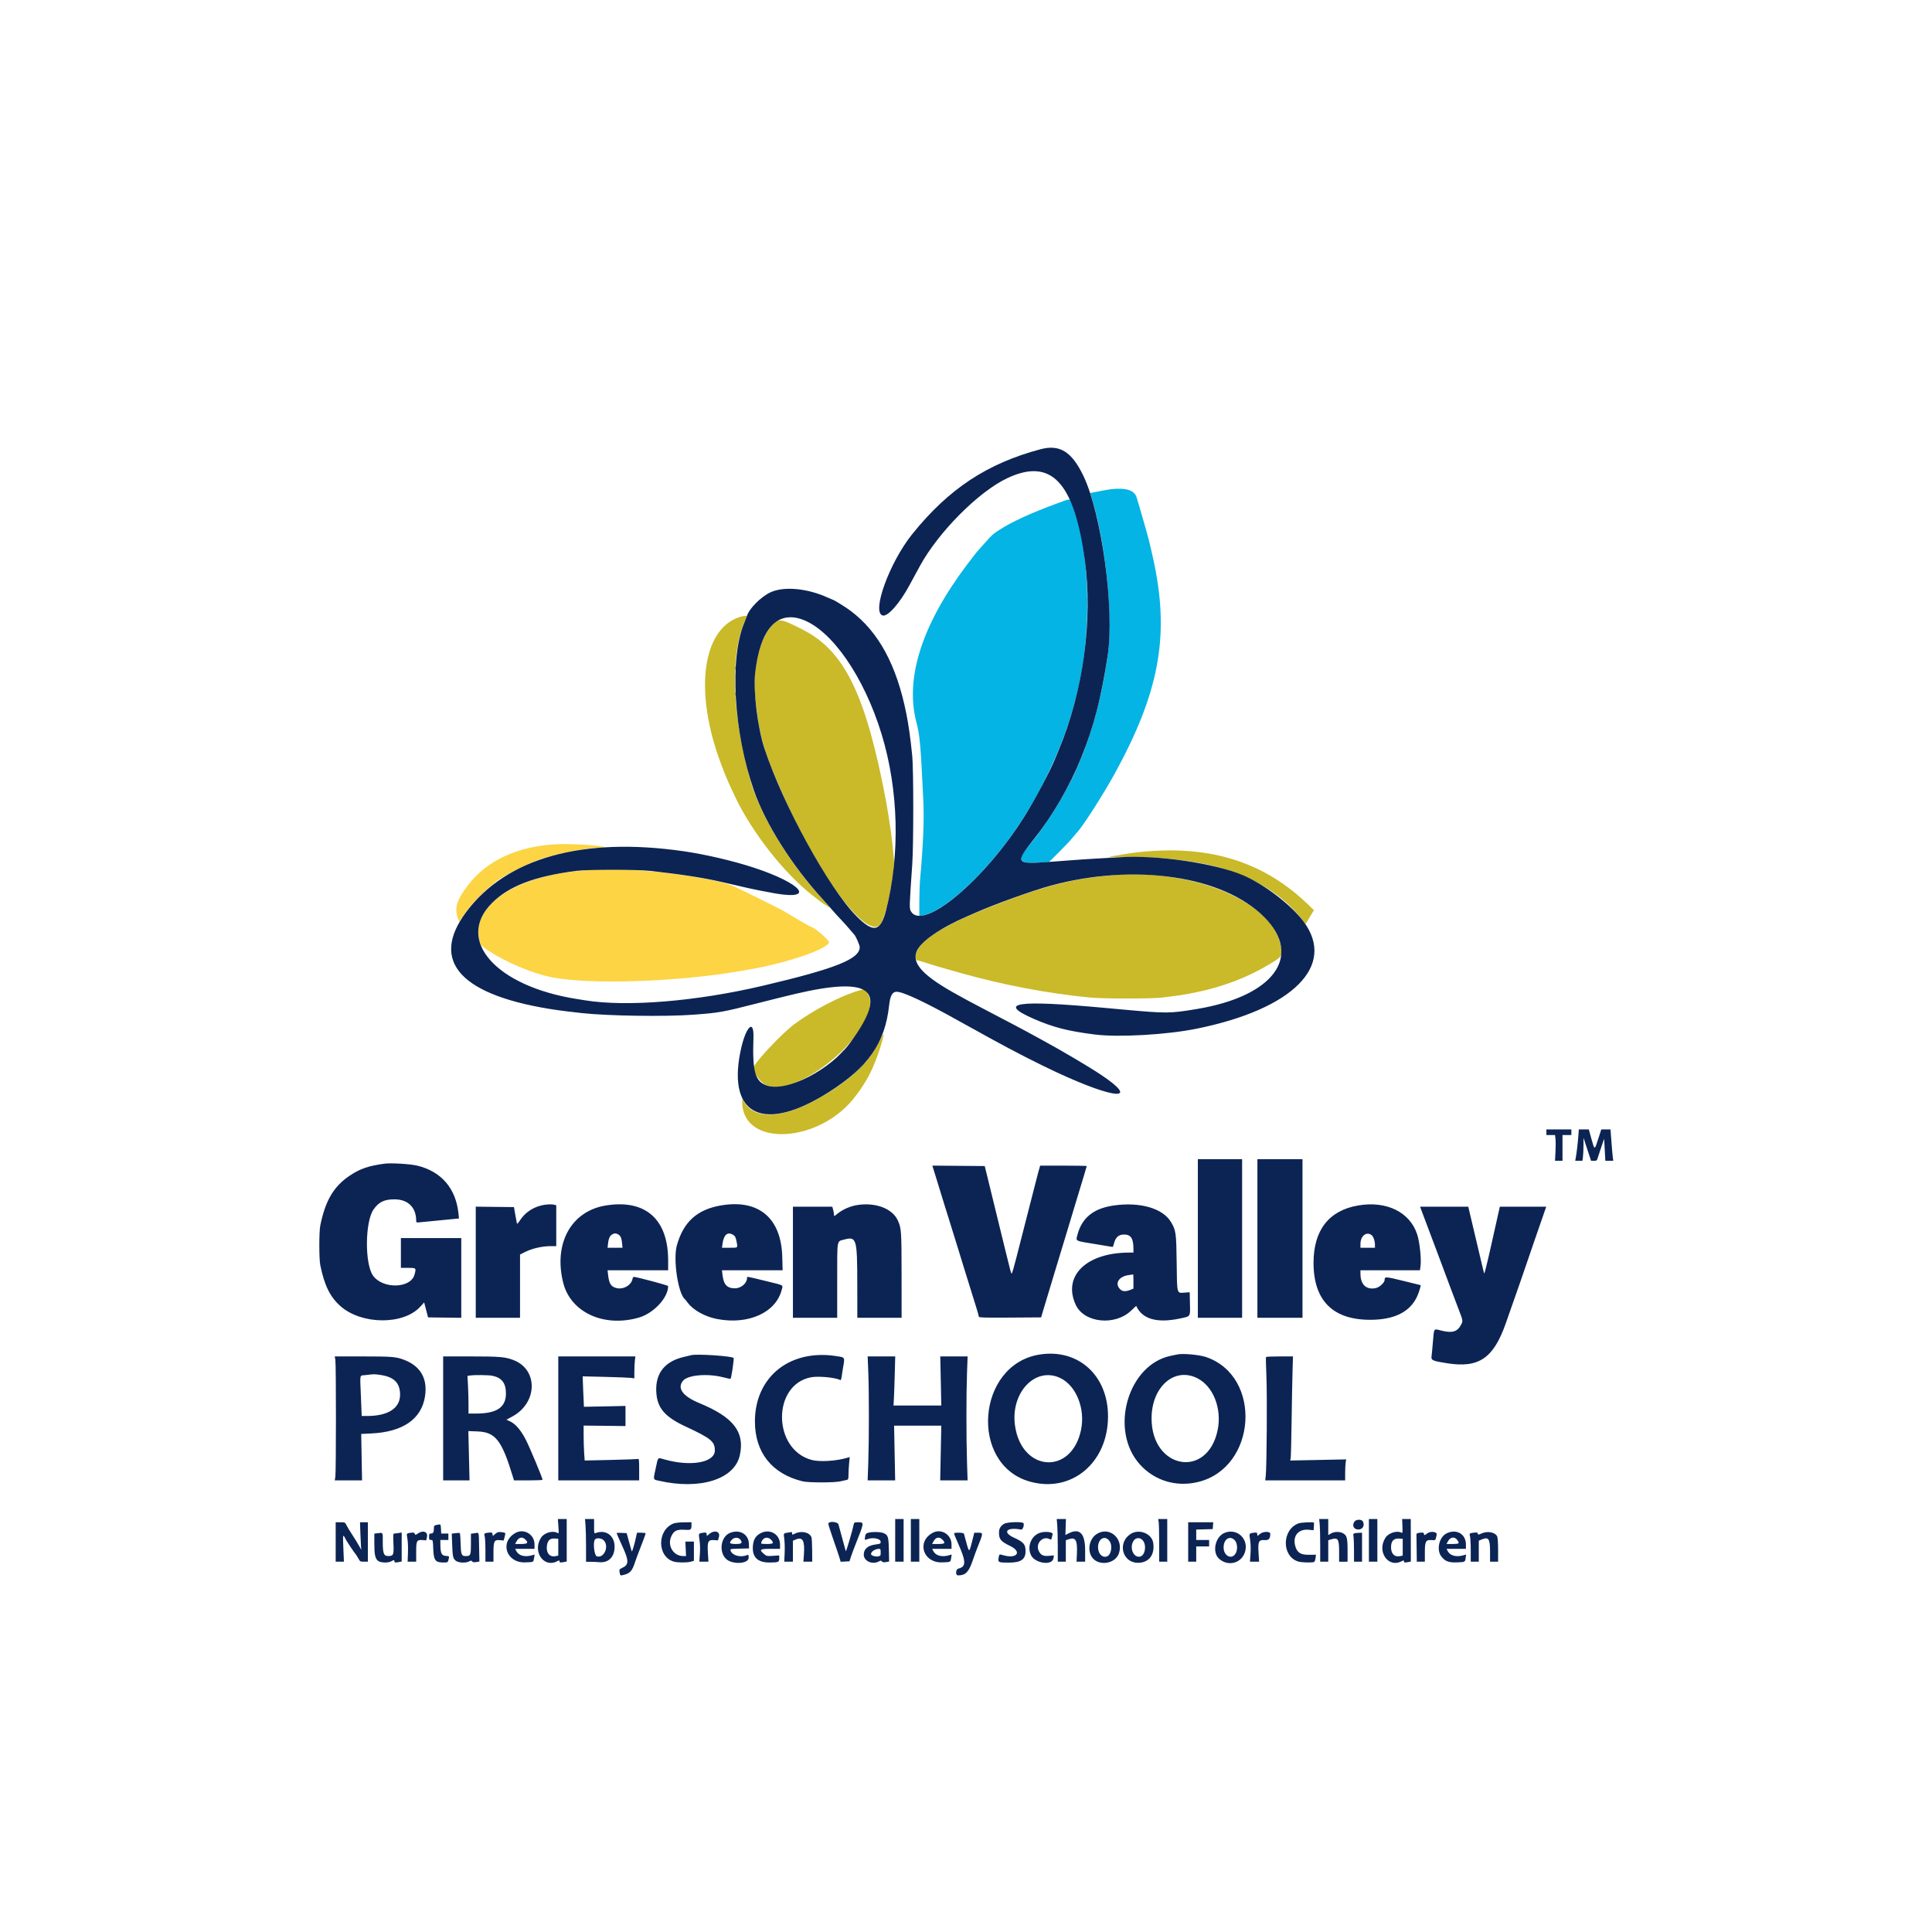 <svg id="svg" version="1.1" xmlns="http://www.w3.org/2000/svg" xmlns:xlink="http://www.w3.org/1999/xlink" width="400" height="399.933" viewBox="0, 0, 400,399.933"><g id="svgg"><path id="path0" d="M115.583 174.772 C 107.335 175.112,100.790 178.100,96.849 183.324 C 94.564 186.354,94.061 187.984,94.769 190.064 L 95.039 190.855 95.632 189.969 C 97.083 187.804,99.405 185.235,101.253 183.750 C 101.710 183.383,102.121 183.038,102.167 182.983 C 103.068 181.902,108.999 178.822,112.248 177.748 C 115.804 176.573,121.505 175.505,124.242 175.501 C 124.799 175.501,125.164 175.438,125.075 175.358 C 124.738 175.057,118.311 174.660,115.583 174.772 M120.500 180.257 C 116.069 180.677,113.397 181.205,110.000 182.331 C 102.541 184.804,98.218 189.538,99.163 194.198 C 99.453 195.628,99.624 195.853,101.208 196.883 C 104.913 199.294,110.214 201.519,114.160 202.320 C 122.016 203.914,140.527 203.295,153.542 201.002 C 154.069 200.909,154.894 200.764,155.375 200.680 C 163.063 199.330,171.374 196.482,171.639 195.105 C 171.730 194.633,168.410 191.833,167.759 191.833 C 167.690 191.833,164.465 189.953,162.167 188.573 C 161.485 188.164,153.357 184.136,151.833 183.452 C 150.165 182.703,146.522 181.924,140.833 181.097 C 133.795 180.075,125.876 179.748,120.500 180.257 " stroke="none" fill="#fcd444" fill-rule="evenodd"></path><path id="path1" d="M230.083 101.274 C 229.508 101.338,228.162 101.583,226.229 101.977 L 225.708 102.083 226.027 103.083 C 228.895 112.085,230.514 128.098,229.331 135.750 C 228.549 140.803,228.063 143.276,227.146 146.878 C 226.262 150.352,224.753 154.894,223.590 157.583 C 223.471 157.858,223.163 158.571,222.906 159.167 C 220.856 163.923,216.514 170.947,213.244 174.797 C 210.381 178.169,210.779 178.881,215.362 178.581 L 217.198 178.462 219.237 176.439 C 220.359 175.327,221.607 174.004,222.011 173.500 C 222.415 172.996,222.789 172.546,222.843 172.500 C 223.822 171.662,228.362 164.613,230.840 160.083 C 239.860 143.596,242.067 132.101,239.074 117.202 C 238.647 115.078,237.776 111.353,237.486 110.417 C 237.401 110.142,237.027 108.829,236.654 107.500 C 236.281 106.171,235.877 104.783,235.755 104.417 C 235.633 104.050,235.451 103.443,235.351 103.068 C 234.937 101.525,233.195 100.932,230.083 101.274 M218.833 104.234 C 213.443 106.214,209.385 108.080,206.837 109.751 C 205.507 110.623,205.387 110.732,203.830 112.494 C 203.144 113.270,202.445 114.058,202.275 114.244 C 202.105 114.431,201.194 115.607,200.250 116.857 C 190.924 129.209,187.336 140.335,189.722 149.500 C 190.451 152.303,190.621 154.223,191.163 165.750 C 191.353 169.787,191.143 174.889,190.490 182.154 C 190.404 183.109,190.333 185.194,190.333 186.786 L 190.333 189.682 190.958 189.565 C 195.775 188.663,204.846 180.079,211.192 170.417 C 216.070 162.990,220.208 153.954,222.336 146.083 C 223.037 143.492,222.989 143.692,223.559 141.000 C 226.122 128.893,225.481 113.400,222.046 104.458 C 221.532 103.120,221.814 103.140,218.833 104.234 " stroke="none" fill="#04b4e4" fill-rule="evenodd"></path><path id="path2" d="M152.908 127.824 C 145.334 130.521,143.751 143.356,149.195 157.917 C 150.327 160.944,150.494 161.336,152.134 164.833 C 155.563 172.148,162.339 180.813,168.166 185.335 C 168.578 185.655,169.028 186.007,169.166 186.118 C 170.721 187.367,172.592 188.478,171.565 187.543 C 171.389 187.382,170.683 186.614,169.997 185.837 C 169.311 185.060,168.660 184.327,168.549 184.208 C 168.439 184.089,168.064 183.637,167.716 183.204 C 167.368 182.771,167.040 182.379,166.987 182.333 C 166.933 182.287,166.214 181.350,165.389 180.250 C 160.399 173.601,156.671 166.553,155.163 160.917 C 151.509 147.253,151.158 135.771,154.177 128.625 L 154.652 127.500 154.201 127.512 C 153.953 127.519,153.371 127.659,152.908 127.824 M160.573 128.818 C 157.461 131.107,155.559 138.529,156.426 145.000 C 156.568 146.054,156.750 147.479,156.831 148.167 C 157.310 152.233,158.517 156.349,160.667 161.250 C 160.828 161.617,161.352 162.817,161.832 163.917 C 169.300 181.029,179.309 194.547,182.223 191.456 C 183.339 190.274,185.343 180.771,185.080 177.917 C 184.866 175.604,184.640 173.509,184.486 172.417 C 184.191 170.318,183.712 167.287,183.486 166.083 C 179.330 143.989,174.935 134.853,166.333 130.432 C 162.254 128.336,161.512 128.128,160.573 128.818 M238.833 176.172 C 236.656 176.304,235.002 176.486,232.917 176.823 C 230.805 177.163,229.756 177.355,229.701 177.410 C 229.670 177.441,231.618 177.457,234.030 177.445 C 238.892 177.421,242.848 177.748,248.000 178.598 C 257.043 180.091,265.072 184.458,269.505 190.293 L 270.297 191.335 271.166 189.886 L 272.035 188.437 270.725 187.177 C 262.195 178.965,251.809 175.381,238.833 176.172 M230.583 181.179 C 223.252 181.766,217.440 183.112,209.442 186.077 C 196.138 191.008,190.325 194.405,189.605 197.672 C 189.481 198.233,189.651 198.833,189.933 198.833 C 190.057 198.833,190.705 199.015,191.371 199.237 C 192.038 199.459,193.258 199.839,194.083 200.081 C 195.461 200.485,196.266 200.715,198.833 201.436 C 207.816 203.959,216.662 205.638,225.667 206.529 C 228.401 206.799,238.556 206.800,240.667 206.530 C 245.035 205.971,244.948 205.985,247.500 205.473 C 253.141 204.341,258.430 202.314,263.000 199.531 C 265.611 197.941,265.663 197.837,265.082 195.372 C 262.992 186.505,246.877 179.876,230.583 181.179 M177.583 205.160 C 173.811 206.295,168.185 209.249,164.436 212.063 C 161.890 213.974,156.561 219.612,156.055 220.931 C 155.772 221.669,157.236 223.928,158.401 224.551 C 164.282 227.698,180.167 215.189,180.167 207.411 C 180.167 206.286,179.297 204.774,178.691 204.846 C 178.632 204.853,178.133 204.994,177.583 205.160 M182.047 215.654 C 179.840 220.128,175.794 223.886,169.250 227.537 C 161.764 231.715,156.009 231.857,153.942 227.917 L 153.680 227.417 153.675 228.083 C 153.608 237.709,169.965 236.785,177.263 226.750 C 177.530 226.383,177.786 226.046,177.833 226.000 C 177.935 225.899,178.594 224.887,179.298 223.750 C 180.536 221.748,182.024 218.025,182.750 215.114 C 183.139 213.554,183.050 213.623,182.047 215.654 " stroke="none" fill="#cab929" fill-rule="evenodd"></path><path id="path3" d="M215.417 93.013 C 204.367 95.955,196.410 101.219,188.886 110.562 C 184.151 116.442,180.379 126.837,182.763 127.435 C 183.804 127.696,186.252 124.934,188.246 121.250 C 188.593 120.608,189.083 119.708,189.333 119.250 C 189.584 118.792,190.074 117.892,190.422 117.250 C 194.249 110.193,202.614 101.778,208.580 98.983 C 217.616 94.750,222.376 99.763,224.581 115.833 C 226.301 128.366,224.274 143.179,219.174 155.333 C 218.886 156.021,218.528 156.883,218.379 157.250 C 217.393 159.674,214.215 165.649,212.174 168.917 C 203.906 182.151,191.074 192.913,188.605 188.684 C 188.246 188.070,188.254 187.806,188.875 178.917 C 189.151 174.980,189.148 159.214,188.871 156.500 C 188.491 152.775,188.121 150.131,187.645 147.750 C 185.639 137.718,181.941 130.874,176.167 126.509 C 175.123 125.720,172.630 124.167,172.407 124.167 C 172.372 124.167,171.922 123.974,171.407 123.738 C 167.174 121.802,162.347 121.344,159.560 122.614 C 157.548 123.531,155.083 126.012,154.623 127.583 C 154.569 127.767,154.325 128.394,154.081 128.978 C 151.002 136.343,151.884 151.579,156.090 163.662 C 158.500 170.587,163.977 179.242,170.354 186.204 C 171.087 187.004,171.952 187.979,172.277 188.371 C 172.602 188.763,173.405 189.646,174.061 190.333 C 174.718 191.021,175.591 191.996,176.002 192.500 C 176.414 193.004,176.798 193.454,176.857 193.500 C 177.140 193.720,178.000 195.681,177.999 196.104 C 177.996 198.550,173.005 200.540,158.000 204.075 C 144.174 207.333,129.769 208.512,121.083 207.096 C 120.808 207.051,120.058 206.931,119.417 206.830 C 102.710 204.195,94.239 194.665,101.807 187.019 C 105.329 183.461,110.677 181.413,119.333 180.307 C 121.673 180.008,131.837 180.009,134.583 180.309 C 140.906 180.998,145.682 181.737,149.417 182.604 C 150.425 182.838,151.550 183.097,151.917 183.179 C 152.283 183.262,153.221 183.480,154.000 183.664 C 155.575 184.036,158.826 184.692,160.519 184.980 C 168.901 186.402,166.045 182.929,156.145 179.661 C 151.913 178.263,146.075 176.895,141.583 176.246 C 120.600 173.215,104.895 177.600,96.514 188.829 C 88.820 199.137,95.491 206.275,115.500 209.147 C 116.636 209.310,118.121 209.490,120.430 209.744 C 125.866 210.342,137.714 210.518,143.500 210.086 C 148.983 209.677,149.519 209.581,156.833 207.715 C 159.537 207.025,162.987 206.168,164.500 205.811 C 180.718 201.986,184.083 204.974,175.952 215.981 C 171.889 221.482,163.109 226.030,158.936 224.797 C 156.353 224.034,155.743 221.975,155.994 214.864 C 156.143 210.628,154.281 212.704,153.257 217.914 C 150.655 231.155,158.335 234.559,171.667 226.072 C 179.800 220.896,183.223 215.958,184.082 208.167 C 184.305 206.144,184.750 205.333,185.639 205.333 C 186.987 205.333,191.589 207.495,198.583 211.414 C 198.950 211.620,199.700 212.033,200.250 212.334 C 200.800 212.634,201.569 213.057,201.958 213.273 C 203.875 214.338,204.218 214.528,204.875 214.890 C 209.920 217.666,214.735 220.134,218.750 222.002 C 230.967 227.685,236.113 227.993,228.000 222.555 C 225.497 220.877,219.898 217.565,216.000 215.455 C 215.496 215.183,214.783 214.790,214.417 214.583 C 214.050 214.376,213.169 213.898,212.458 213.520 C 211.748 213.142,210.585 212.523,209.875 212.143 C 208.258 211.279,206.246 210.224,203.250 208.669 C 201.967 208.002,200.617 207.288,200.250 207.082 C 199.883 206.876,199.171 206.483,198.667 206.209 C 191.163 202.135,188.648 199.478,189.830 196.872 C 190.748 194.851,194.733 192.108,200.167 189.759 C 200.762 189.501,201.550 189.157,201.917 188.994 C 205.954 187.200,213.714 184.407,217.583 183.356 C 234.950 178.637,253.273 181.348,261.766 189.892 C 269.790 197.965,263.715 206.252,247.833 208.899 C 242.190 209.839,241.574 209.844,232.375 209.004 C 231.344 208.910,229.656 208.756,228.625 208.662 C 210.356 206.992,206.415 207.601,213.994 210.926 C 218.022 212.692,221.123 213.489,226.667 214.183 C 231.619 214.803,241.559 214.237,247.750 212.981 C 267.710 208.934,276.708 199.911,269.881 190.788 C 267.278 187.309,261.735 183.075,257.333 181.203 C 251.492 178.719,239.719 176.995,231.889 177.478 C 230.162 177.584,227.963 177.710,227.000 177.759 C 225.250 177.847,224.293 177.914,217.400 178.434 C 210.187 178.977,210.044 178.761,214.179 173.580 C 217.923 168.889,221.526 162.675,223.842 156.917 C 226.498 150.313,227.935 144.774,229.331 135.750 C 230.795 126.284,228.124 106.476,224.311 98.531 C 221.894 93.494,219.406 91.951,215.417 93.013 M166.058 128.243 C 172.177 130.403,178.892 140.088,182.527 152.000 C 186.064 163.588,186.395 176.961,183.432 188.522 C 182.302 192.931,180.827 193.213,177.325 189.686 C 171.617 183.939,162.114 166.631,158.277 154.992 C 156.871 150.730,155.930 143.111,156.345 139.362 C 157.343 130.357,160.807 126.390,166.058 128.243 M320.167 234.417 L 320.167 235.000 321.060 235.000 L 321.954 235.000 322.050 235.812 C 322.103 236.258,322.102 237.458,322.048 238.478 L 321.950 240.333 322.725 240.333 L 323.500 240.333 323.500 237.667 L 323.500 235.000 324.417 235.000 L 325.333 235.000 325.333 234.417 L 325.333 233.833 322.750 233.833 L 320.167 233.833 320.167 234.417 M326.777 235.208 C 326.665 236.703,326.416 238.805,326.240 239.743 L 326.130 240.333 326.875 240.333 L 327.621 240.333 327.727 239.560 C 327.786 239.135,327.838 238.066,327.843 237.185 L 327.853 235.583 328.634 237.958 L 329.416 240.333 330.021 240.333 C 330.578 240.333,330.640 240.284,330.802 239.708 C 330.898 239.365,331.235 238.338,331.550 237.426 L 332.123 235.769 332.245 238.051 L 332.367 240.333 333.191 240.333 L 334.015 240.333 333.932 239.792 C 333.886 239.494,333.755 238.031,333.642 236.542 L 333.436 233.833 332.482 233.833 L 331.527 233.833 330.913 235.751 C 330.131 238.192,330.153 238.190,329.498 235.827 L 328.946 233.833 327.913 233.833 L 326.880 233.833 326.777 235.208 M248.000 256.417 L 248.000 272.833 252.583 272.833 L 257.167 272.833 257.167 256.417 L 257.167 240.000 252.583 240.000 L 248.000 240.000 248.000 256.417 M260.333 256.417 L 260.333 272.833 265.000 272.833 L 269.667 272.833 269.667 256.417 L 269.667 240.000 265.000 240.000 L 260.333 240.000 260.333 256.417 M79.583 240.928 C 76.268 241.381,74.539 241.976,72.433 243.388 C 69.085 245.631,67.358 248.554,66.309 253.750 C 66.045 255.056,66.045 260.611,66.309 261.917 C 67.159 266.126,68.326 268.503,70.482 270.415 C 74.845 274.284,83.521 274.358,86.997 270.555 L 87.818 269.657 87.986 270.287 C 88.079 270.633,88.260 271.329,88.388 271.833 L 88.621 272.750 92.061 272.795 L 95.500 272.840 95.500 264.587 L 95.500 256.333 89.250 256.333 L 83.000 256.333 83.000 259.417 L 83.000 262.500 84.500 262.500 C 86.192 262.500,86.203 262.512,85.814 263.915 C 85.012 266.803,79.193 266.913,77.214 264.077 C 75.499 261.619,75.571 252.967,77.327 250.430 C 78.413 248.862,79.545 248.309,81.667 248.311 C 84.457 248.314,86.152 249.965,86.165 252.692 C 86.167 253.103,86.211 253.131,86.792 253.074 C 87.135 253.040,88.204 252.937,89.167 252.845 C 90.129 252.753,91.843 252.585,92.974 252.472 L 95.032 252.268 94.918 251.202 C 94.363 246.023,91.375 242.557,86.417 241.340 C 84.966 240.985,80.944 240.742,79.583 240.928 M193.280 242.123 C 193.416 242.559,193.672 243.385,193.847 243.958 C 194.023 244.531,194.311 245.469,194.487 246.042 C 194.663 246.615,195.107 248.058,195.473 249.250 C 195.838 250.442,196.250 251.754,196.386 252.167 C 196.523 252.579,196.872 253.704,197.162 254.667 C 197.451 255.629,197.754 256.604,197.833 256.833 C 197.913 257.063,198.216 258.037,198.506 259.000 C 198.797 259.962,199.245 261.425,199.503 262.250 C 199.760 263.075,200.273 264.725,200.642 265.917 C 201.010 267.108,201.617 269.056,201.989 270.244 C 202.362 271.433,202.667 272.502,202.667 272.621 C 202.667 272.795,203.921 272.829,209.110 272.794 L 215.553 272.750 215.847 271.750 C 216.009 271.200,216.303 270.225,216.499 269.583 C 216.879 268.347,217.520 266.217,218.318 263.542 C 218.737 262.140,219.318 260.226,220.860 255.167 C 221.042 254.571,221.410 253.352,221.679 252.458 C 221.947 251.565,222.386 250.102,222.655 249.208 C 223.313 247.017,223.689 245.778,224.400 243.460 C 224.730 242.384,225.000 241.465,225.000 241.419 C 225.000 241.372,222.831 241.333,220.180 241.333 L 215.359 241.333 215.195 241.875 C 215.105 242.173,214.984 242.604,214.926 242.833 C 214.868 243.063,214.366 245.012,213.812 247.167 C 212.364 252.795,211.296 256.966,210.388 260.542 C 209.952 262.260,209.539 263.667,209.470 263.667 C 209.323 263.667,209.320 263.658,207.915 257.917 C 206.240 251.077,204.353 243.359,204.105 242.333 L 203.883 241.417 198.457 241.373 L 193.031 241.329 193.280 242.123 M112.083 249.569 C 110.184 250.041,108.655 251.117,107.627 252.702 C 107.333 253.156,107.064 253.443,107.030 253.340 C 106.996 253.237,106.843 252.424,106.691 251.535 L 106.414 249.917 102.457 249.872 L 98.500 249.827 98.500 261.330 L 98.500 272.833 103.083 272.833 L 107.667 272.833 107.667 266.285 L 107.667 259.736 108.579 259.275 C 110.145 258.481,112.206 258.001,114.042 258.000 L 115.167 258.000 115.167 253.769 L 115.167 249.539 114.792 249.438 C 114.210 249.282,113.001 249.341,112.083 249.569 M125.417 249.583 C 118.253 250.745,114.562 257.446,116.605 265.583 C 118.143 271.713,125.006 274.878,132.250 272.798 C 135.331 271.913,138.344 268.677,138.333 266.264 C 138.332 266.126,132.905 264.657,131.319 264.366 C 131.130 264.332,131.014 264.472,130.944 264.822 C 130.700 266.042,129.191 266.963,127.833 266.721 C 126.573 266.495,126.113 265.854,125.907 264.035 L 125.790 263.000 132.062 263.000 L 138.333 263.000 138.333 260.958 C 138.332 252.404,133.618 248.252,125.417 249.583 M149.167 249.589 C 144.291 250.452,141.493 253.008,140.139 257.833 C 139.323 260.741,140.392 267.865,141.814 269.000 C 141.872 269.046,142.133 269.371,142.396 269.723 C 143.553 271.275,145.970 272.610,148.495 273.093 C 154.959 274.330,160.655 271.748,161.842 267.045 C 162.112 265.971,162.530 266.197,158.417 265.188 C 154.424 264.209,154.667 264.246,154.667 264.610 C 154.667 265.673,153.430 266.731,152.188 266.731 C 150.526 266.731,149.821 265.980,149.587 263.958 L 149.476 263.000 155.755 263.000 L 162.034 263.000 161.958 260.208 C 161.740 252.122,157.015 248.199,149.167 249.589 M177.750 249.450 C 176.172 249.659,174.525 250.353,173.375 251.294 C 172.681 251.861,172.667 251.865,172.666 251.478 C 172.665 251.261,172.587 250.802,172.491 250.458 L 172.318 249.833 168.242 249.833 L 164.167 249.833 164.167 261.333 L 164.167 272.833 168.750 272.833 L 173.333 272.833 173.333 265.145 C 173.333 256.431,173.231 257.053,174.729 256.650 C 177.346 255.945,177.477 256.381,177.490 265.875 L 177.500 272.833 182.083 272.833 L 186.667 272.833 186.661 264.042 C 186.654 254.789,186.620 254.296,185.874 252.659 C 184.785 250.273,181.457 248.958,177.750 249.450 M230.583 249.583 C 226.389 250.183,223.972 252.149,223.062 255.698 C 222.723 257.023,222.385 256.869,227.417 257.681 C 227.875 257.755,228.700 257.894,229.250 257.990 C 229.800 258.086,230.297 258.165,230.355 258.166 C 230.413 258.166,230.545 257.829,230.649 257.417 C 230.965 256.163,231.611 255.595,232.720 255.595 C 234.143 255.595,234.667 256.401,234.667 258.592 L 234.667 259.333 233.819 259.333 C 224.918 259.333,219.949 264.182,222.725 270.160 C 224.467 273.914,230.887 274.562,234.220 271.321 C 234.775 270.781,235.237 270.357,235.246 270.378 C 236.475 273.116,239.546 273.995,244.326 272.977 C 246.548 272.504,246.426 272.688,246.366 269.898 L 246.316 267.546 245.197 267.626 C 243.624 267.738,243.692 268.003,243.616 261.417 C 243.546 255.330,243.460 254.709,242.451 253.023 C 240.739 250.158,236.055 248.801,230.583 249.583 M281.167 249.583 C 275.135 250.623,271.963 254.698,271.954 261.417 C 271.943 269.229,275.923 273.250,283.667 273.250 C 288.648 273.250,291.888 271.650,293.383 268.453 C 293.761 267.645,294.228 266.131,294.116 266.077 C 294.098 266.068,292.478 265.667,290.517 265.186 C 286.823 264.279,286.676 264.273,286.669 265.014 C 286.664 265.542,285.616 266.514,284.875 266.678 C 282.886 267.119,281.667 265.978,281.667 263.676 L 281.667 263.000 287.823 263.000 L 293.980 263.000 294.094 262.238 C 294.315 260.766,293.945 257.178,293.403 255.537 C 291.880 250.925,287.041 248.570,281.167 249.583 M294.243 250.458 C 294.368 250.802,294.785 251.908,295.168 252.917 C 295.831 254.661,296.168 255.558,297.348 258.708 C 297.632 259.465,298.082 260.665,298.348 261.375 C 299.621 264.765,299.903 265.521,300.416 266.917 C 300.719 267.742,301.358 269.429,301.836 270.667 C 302.942 273.533,302.929 273.461,302.471 274.324 C 301.699 275.779,300.590 276.064,298.185 275.428 C 296.843 275.072,296.901 274.985,296.677 277.730 C 296.573 279.002,296.444 280.359,296.391 280.746 C 296.268 281.647,296.510 281.759,299.652 282.253 C 306.184 283.280,309.209 281.216,311.749 274.000 C 314.529 266.101,315.519 263.257,316.333 260.833 C 316.687 259.779,317.278 258.054,317.646 257.000 C 318.014 255.946,318.723 253.902,319.221 252.458 L 320.127 249.833 315.327 249.833 L 310.527 249.833 310.179 251.375 C 309.987 252.223,309.277 255.392,308.601 258.417 C 307.926 261.442,307.334 263.804,307.286 263.667 C 307.238 263.529,307.120 263.079,307.023 262.667 C 306.653 261.091,305.984 258.266,305.593 256.625 C 304.889 253.670,304.163 250.598,304.077 250.208 L 303.994 249.833 299.004 249.833 L 294.015 249.833 294.243 250.458 M127.876 255.512 C 128.449 255.773,128.692 256.264,128.791 257.360 L 128.880 258.333 127.334 258.333 L 125.787 258.333 125.900 257.378 C 126.025 256.316,126.336 255.723,126.885 255.502 C 127.374 255.305,127.423 255.305,127.876 255.512 M151.765 255.649 C 152.190 255.908,152.313 256.130,152.473 256.926 C 152.774 258.422,152.862 258.333,151.073 258.333 L 149.480 258.333 149.585 257.542 C 149.838 255.644,150.630 254.956,151.765 255.649 M283.984 255.729 C 284.349 256.021,284.667 256.922,284.667 257.661 L 284.667 258.333 283.167 258.333 L 281.667 258.333 281.667 257.542 C 281.669 255.878,282.935 254.887,283.984 255.729 M234.667 265.315 L 234.667 266.797 233.997 267.065 C 233.039 267.448,232.391 267.406,231.916 266.931 C 230.713 265.728,231.636 264.244,233.750 263.983 C 234.208 263.927,234.602 263.870,234.625 263.857 C 234.648 263.844,234.667 264.500,234.667 265.315 M215.250 280.440 C 202.170 282.496,200.609 303.261,213.271 306.764 C 221.870 309.144,229.396 302.839,229.403 293.250 C 229.410 284.766,223.242 279.183,215.250 280.440 M243.750 280.426 C 243.567 280.469,243.004 280.584,242.500 280.683 C 233.512 282.440,229.582 296.090,236.013 303.211 C 239.046 306.569,243.536 307.922,248.038 306.834 C 260.223 303.889,261.427 284.943,249.683 280.954 C 248.287 280.480,244.844 280.174,243.750 280.426 M143.083 280.580 C 142.992 280.609,142.354 280.761,141.667 280.917 C 137.649 281.829,135.675 284.295,135.874 288.156 C 136.045 291.489,137.599 293.324,141.975 295.361 C 147.210 297.797,148.000 298.445,148.000 300.303 C 148.000 302.809,143.024 303.699,137.583 302.165 C 136.103 301.747,136.284 301.565,135.758 303.990 C 135.218 306.482,135.166 306.286,136.441 306.578 C 144.935 308.521,152.064 306.277,153.169 301.312 C 154.242 296.486,151.868 293.415,144.819 290.512 C 141.353 289.085,140.123 287.401,141.421 285.858 C 142.426 284.665,146.480 284.320,149.721 285.153 C 150.530 285.361,151.220 285.502,151.255 285.467 C 151.432 285.290,152.017 281.283,151.885 281.151 C 151.475 280.741,144.077 280.261,143.083 280.580 M167.438 280.755 C 160.632 281.898,156.287 287.190,156.299 294.324 C 156.310 300.737,159.826 305.144,166.167 306.693 C 167.377 306.988,172.737 306.990,174.000 306.695 C 174.504 306.577,175.085 306.446,175.292 306.404 C 175.634 306.334,175.668 306.231,175.677 305.205 C 175.683 304.588,175.742 303.540,175.808 302.875 C 175.875 302.210,175.926 301.667,175.922 301.667 C 175.918 301.667,175.652 301.744,175.332 301.839 C 173.091 302.502,169.692 302.703,168.058 302.268 C 159.925 300.102,159.827 286.671,167.934 285.146 C 169.478 284.856,173.139 285.218,173.991 285.745 C 174.076 285.797,174.193 285.482,174.250 285.045 C 174.308 284.608,174.420 283.875,174.499 283.417 C 174.940 280.844,175.066 281.062,172.953 280.740 C 171.085 280.455,169.189 280.461,167.438 280.755 M69.431 281.542 C 69.594 282.455,69.591 304.856,69.428 305.792 L 69.304 306.500 72.131 306.500 L 74.958 306.500 74.872 301.690 L 74.786 296.880 76.851 296.784 C 83.422 296.478,87.292 293.794,88.000 289.052 C 88.546 285.402,87.068 282.842,83.667 281.539 C 82.007 280.904,81.154 280.833,75.144 280.833 L 69.304 280.833 69.431 281.542 M91.750 293.667 L 91.750 306.500 94.481 306.500 L 97.212 306.500 97.090 301.395 L 96.967 296.290 98.864 296.363 C 102.588 296.505,103.898 298.189,106.200 305.792 L 106.414 306.500 109.374 306.500 C 111.002 306.500,112.333 306.442,112.333 306.371 C 112.333 306.020,109.686 299.690,108.875 298.103 C 107.842 296.080,106.701 294.760,105.545 294.250 L 104.843 293.940 106.106 293.253 C 111.297 290.431,111.444 283.598,106.356 281.606 C 104.629 280.930,103.530 280.833,97.531 280.833 L 91.750 280.833 91.750 293.667 M115.583 293.667 L 115.583 306.500 123.958 306.500 L 132.333 306.500 132.333 304.232 C 132.333 302.356,132.293 301.980,132.100 302.054 C 131.971 302.103,129.433 302.197,126.460 302.263 L 121.053 302.382 120.943 300.832 C 120.883 299.980,120.833 298.353,120.833 297.217 L 120.833 295.151 125.167 295.200 L 129.500 295.250 129.500 293.167 L 129.500 291.083 125.209 291.177 C 122.848 291.229,120.907 291.266,120.895 291.260 C 120.884 291.255,120.820 289.834,120.754 288.103 L 120.634 284.956 125.275 285.068 C 127.828 285.131,130.235 285.224,130.625 285.276 L 131.333 285.371 131.335 283.977 C 131.336 283.211,131.384 282.190,131.441 281.708 L 131.546 280.833 123.565 280.833 L 115.583 280.833 115.583 293.667 M179.769 284.042 C 179.936 288.169,179.936 298.032,179.767 302.792 L 179.636 306.500 182.485 306.500 L 185.334 306.500 185.223 300.833 L 185.113 295.167 190.000 295.167 L 194.887 295.167 194.772 300.833 L 194.657 306.500 197.493 306.500 L 200.329 306.500 200.206 302.625 C 200.048 297.627,200.049 288.701,200.209 284.292 L 200.334 280.833 197.505 280.833 L 194.675 280.833 194.781 285.917 L 194.887 291.000 189.940 291.000 L 184.993 291.000 185.077 289.458 C 185.123 288.610,185.203 286.323,185.253 284.375 L 185.346 280.833 182.492 280.833 L 179.638 280.833 179.769 284.042 M262.109 280.958 C 262.067 281.027,262.108 282.883,262.200 285.083 C 262.367 289.045,262.266 303.661,262.059 305.542 L 261.953 306.500 270.227 306.500 L 278.500 306.500 278.502 304.958 C 278.503 304.110,278.551 303.132,278.608 302.783 L 278.713 302.150 272.915 302.268 L 267.117 302.386 267.214 301.985 C 267.268 301.764,267.355 298.433,267.407 294.583 C 267.460 290.733,267.546 286.065,267.598 284.208 L 267.694 280.833 264.940 280.833 C 263.425 280.833,262.152 280.890,262.109 280.958 M78.885 284.686 C 81.637 285.112,82.836 286.358,82.831 288.786 C 82.824 291.567,80.328 293.167,75.995 293.167 L 74.884 293.167 74.721 289.042 C 74.529 284.186,74.366 284.869,75.761 284.690 C 77.406 284.479,77.552 284.479,78.885 284.686 M101.983 284.845 C 103.905 285.257,104.746 286.370,104.749 288.500 C 104.751 291.384,102.856 292.656,98.542 292.664 L 97.000 292.667 97.000 290.776 C 97.000 289.736,96.951 287.980,96.892 286.873 L 96.784 284.860 97.267 284.788 C 98.274 284.639,101.184 284.674,101.983 284.845 M219.423 285.260 C 222.779 286.795,224.734 291.589,223.818 296.033 C 221.875 305.458,211.511 304.794,210.147 295.159 C 209.187 288.372,214.299 282.916,219.423 285.260 M247.895 285.347 C 251.213 287.018,253.026 291.683,252.090 296.137 C 249.963 306.248,238.420 304.162,238.420 293.667 C 238.420 287.117,243.155 282.960,247.895 285.347 M115.612 316.020 C 115.718 317.525,115.716 317.538,115.371 317.353 C 114.417 316.843,112.706 317.337,112.049 318.314 C 110.151 321.136,112.529 324.700,115.342 323.246 C 115.782 323.018,115.833 323.018,115.833 323.246 C 115.833 323.524,116.024 323.553,116.813 323.396 L 117.333 323.292 117.333 318.896 L 117.333 314.500 116.418 314.500 L 115.504 314.500 115.612 316.020 M121.226 315.775 C 121.285 316.476,121.333 318.468,121.333 320.200 L 121.333 323.350 122.208 323.352 C 122.690 323.353,123.571 323.392,124.167 323.439 C 126.018 323.584,127.237 322.321,127.246 320.250 C 127.255 317.944,125.472 316.625,123.375 317.386 C 123.004 317.521,123.000 317.508,123.000 316.011 L 123.000 314.500 122.059 314.500 L 121.118 314.500 121.226 315.775 M185.339 318.917 L 185.339 323.333 186.211 323.333 L 187.083 323.333 187.083 318.917 L 187.083 314.500 186.212 314.500 L 185.340 314.500 185.339 318.917 M188.581 318.916 L 188.583 323.333 189.458 323.333 L 190.333 323.333 190.333 318.917 L 190.333 314.500 189.456 314.500 L 188.578 314.500 188.581 318.916 M218.892 315.775 C 218.951 316.476,219.000 318.464,219.000 320.192 L 219.000 323.333 219.833 323.333 L 220.667 323.333 220.667 321.110 L 220.667 318.887 221.326 318.669 C 222.700 318.216,223.085 318.903,222.965 321.596 L 222.888 323.333 223.777 323.333 L 224.667 323.333 224.667 320.992 C 224.667 317.451,223.525 316.295,221.202 317.483 L 220.583 317.799 220.636 316.149 L 220.689 314.500 219.737 314.500 L 218.784 314.500 218.892 315.775 M239.893 315.125 C 239.950 315.469,239.997 317.456,239.998 319.542 L 240.000 323.333 240.833 323.333 L 241.667 323.333 241.667 318.917 L 241.667 314.500 240.728 314.500 L 239.790 314.500 239.893 315.125 M273.226 315.524 C 273.285 316.088,273.333 318.075,273.333 319.941 L 273.333 323.333 274.167 323.333 L 275.000 323.333 275.000 321.110 L 275.000 318.886 275.691 318.679 C 277.009 318.284,277.250 318.679,277.250 321.227 L 277.250 323.334 278.125 323.334 L 279.000 323.333 279.000 320.992 C 279.000 318.387,278.853 317.858,278.005 317.419 C 277.320 317.065,276.193 317.101,275.542 317.498 L 275.000 317.828 275.000 316.164 L 275.000 314.500 274.060 314.500 L 273.119 314.500 273.226 315.524 M283.416 318.916 L 283.417 323.333 284.292 323.333 L 285.167 323.333 285.167 318.917 L 285.167 314.500 284.291 314.500 L 283.415 314.500 283.416 318.916 M290.358 315.984 C 290.411 317.333,290.391 317.454,290.136 317.317 C 289.246 316.840,287.517 317.371,286.881 318.317 C 284.977 321.147,287.354 324.704,290.175 323.246 C 290.616 323.018,290.667 323.018,290.667 323.246 C 290.667 323.521,290.859 323.553,291.612 323.403 L 292.099 323.305 292.091 318.903 L 292.083 314.500 291.192 314.500 L 290.300 314.500 290.358 315.984 M280.426 315.037 C 279.863 315.841,280.273 316.667,281.236 316.667 C 282.143 316.667,282.608 315.824,282.161 314.989 C 281.904 314.510,280.773 314.541,280.426 315.037 M69.500 319.250 L 69.500 323.333 70.354 323.333 L 71.207 323.333 71.089 320.542 C 70.981 317.997,70.994 317.780,71.230 318.083 C 71.373 318.267,71.492 318.479,71.495 318.555 C 71.500 318.692,73.482 321.672,73.675 321.833 C 73.730 321.879,73.952 322.235,74.168 322.625 C 74.546 323.306,74.593 323.333,75.364 323.333 L 76.167 323.333 76.167 319.250 L 76.167 315.167 75.351 315.167 L 74.535 315.167 74.606 317.292 C 74.644 318.460,74.703 319.745,74.737 320.146 L 74.797 320.876 74.350 320.063 C 74.105 319.616,73.472 318.589,72.945 317.782 C 72.417 316.974,71.862 316.056,71.712 315.740 C 71.446 315.184,71.409 315.167,70.469 315.167 L 69.500 315.167 69.500 319.250 M139.540 315.389 C 136.028 316.663,135.983 322.260,139.476 323.307 C 140.277 323.547,142.207 323.556,143.042 323.325 L 143.667 323.151 143.667 321.159 L 143.667 319.167 142.782 319.167 L 141.897 319.167 141.969 320.667 L 142.041 322.167 141.457 322.167 C 139.426 322.167,138.119 320.037,138.970 318.113 C 139.488 316.942,140.108 316.625,141.693 316.722 C 143.095 316.807,143.159 316.760,143.164 315.625 L 143.167 315.167 141.625 315.179 C 140.777 315.186,139.839 315.281,139.540 315.389 M171.500 315.485 C 171.500 315.661,171.957 317.104,172.515 318.694 C 173.073 320.283,173.647 321.980,173.790 322.466 L 174.051 323.348 174.965 323.299 L 175.879 323.250 176.171 322.333 C 176.332 321.829,176.772 320.646,177.149 319.703 C 178.927 315.259,178.940 315.167,177.753 315.167 C 176.891 315.167,176.834 315.192,176.746 315.625 C 176.582 316.421,176.327 317.365,175.811 319.083 C 175.150 321.287,175.132 321.329,175.043 320.917 C 175.004 320.733,174.686 319.571,174.337 318.333 C 173.989 317.096,173.656 315.877,173.599 315.625 C 173.461 315.024,171.500 314.893,171.500 315.485 M207.894 315.486 C 207.141 315.946,206.833 316.473,206.833 317.304 C 206.833 318.703,207.184 319.121,209.171 320.094 C 211.703 321.333,210.489 322.826,207.643 321.973 C 206.876 321.743,206.879 321.742,206.739 322.614 C 206.602 323.470,206.738 323.527,208.910 323.523 C 211.370 323.518,212.333 322.853,212.333 321.162 C 212.333 319.739,211.934 319.270,209.963 318.374 C 207.438 317.227,208.395 316.109,211.406 316.688 C 211.737 316.752,212.084 315.858,211.916 315.375 C 211.788 315.007,208.533 315.097,207.894 315.486 M246.000 319.250 L 246.000 323.333 246.833 323.333 L 247.667 323.333 247.667 321.750 L 247.667 320.167 249.000 320.167 L 250.333 320.167 250.333 319.500 L 250.333 318.833 249.000 318.833 L 247.667 318.833 247.667 317.756 L 247.667 316.678 249.375 316.631 L 251.083 316.583 251.135 315.875 L 251.186 315.167 248.593 315.167 L 246.000 315.167 246.000 319.250 M268.873 315.389 C 265.359 316.664,265.314 322.259,268.810 323.307 C 269.522 323.520,271.811 323.566,272.100 323.372 C 272.201 323.305,272.323 322.944,272.372 322.570 L 272.461 321.890 270.991 321.903 C 269.262 321.919,268.552 321.458,268.163 320.069 C 267.586 318.010,268.815 316.523,270.929 316.721 L 271.968 316.818 272.028 316.064 C 272.061 315.649,272.055 315.278,272.016 315.238 C 271.862 315.084,269.386 315.203,268.873 315.389 M90.917 315.629 C 89.887 315.786,89.833 315.825,89.833 316.406 C 89.833 317.227,89.683 317.500,89.232 317.500 C 88.878 317.500,88.833 317.575,88.833 318.167 C 88.833 318.758,88.878 318.833,89.232 318.833 C 89.623 318.833,89.631 318.866,89.697 320.625 C 89.787 323.062,90.113 323.500,91.831 323.500 C 92.726 323.500,92.743 323.487,92.908 322.718 C 93.021 322.191,93.017 322.187,92.303 322.135 C 91.437 322.073,91.191 321.580,91.176 319.875 L 91.167 318.833 92.000 318.833 L 92.833 318.833 92.833 318.167 L 92.833 317.500 92.091 317.500 L 91.349 317.500 91.300 316.539 C 91.256 315.685,91.213 315.583,90.917 315.629 M85.045 317.341 C 84.127 317.468,84.137 317.448,84.352 318.597 C 84.453 319.139,84.504 320.427,84.465 321.458 L 84.395 323.333 85.281 323.333 L 86.167 323.333 86.167 321.290 C 86.167 318.950,86.271 318.767,87.558 318.860 L 88.250 318.910 88.402 318.190 C 88.626 317.125,87.557 316.747,86.483 317.512 C 86.019 317.843,85.993 317.844,85.874 317.551 C 85.771 317.297,85.629 317.261,85.045 317.341 M101.417 317.296 C 100.248 317.402,100.176 317.452,100.345 318.041 C 100.430 318.338,100.500 319.650,100.500 320.957 L 100.500 323.333 101.333 323.333 L 102.167 323.333 102.167 321.454 C 102.167 319.073,102.329 318.758,103.495 318.871 L 104.279 318.946 104.478 318.200 C 104.715 317.315,104.716 317.317,103.792 317.213 C 103.184 317.144,102.984 317.202,102.546 317.571 L 102.023 318.010 101.970 317.630 C 101.926 317.318,101.827 317.258,101.417 317.296 M106.750 317.361 C 103.367 319.227,104.801 323.619,108.746 323.474 C 110.537 323.408,110.427 323.464,110.578 322.549 L 110.693 321.849 110.139 322.008 C 108.664 322.431,107.395 322.091,106.904 321.142 L 106.658 320.667 108.662 320.667 L 110.667 320.667 110.667 319.742 C 110.667 317.702,108.509 316.390,106.750 317.361 M145.545 317.343 C 144.605 317.470,144.609 317.461,144.828 318.862 C 144.944 319.607,144.974 320.717,144.904 321.708 L 144.790 323.333 145.731 323.333 L 146.673 323.333 146.562 321.508 C 146.418 319.148,146.599 318.773,147.837 318.860 L 148.647 318.917 148.850 318.193 C 149.162 317.075,147.916 316.698,146.858 317.588 L 146.356 318.010 146.303 317.629 C 146.255 317.282,146.186 317.256,145.545 317.343 M151.063 317.406 C 149.203 318.216,148.790 321.347,150.353 322.781 C 151.665 323.983,155.000 323.788,155.000 322.508 C 155.000 321.861,154.987 321.846,154.572 322.004 C 153.244 322.509,151.575 322.023,151.262 321.039 C 151.150 320.684,151.181 320.677,153.115 320.630 L 155.083 320.583 155.049 319.608 C 154.979 317.592,153.065 316.535,151.063 317.406 M157.329 317.516 C 156.394 318.057,155.968 318.826,155.874 320.135 C 155.714 322.372,156.853 323.502,159.265 323.498 C 161.165 323.494,161.333 323.427,161.333 322.663 L 161.333 322.032 160.038 322.120 C 158.820 322.204,158.712 322.183,158.225 321.773 C 157.101 320.827,157.288 320.667,159.516 320.667 L 161.500 320.667 161.500 319.817 C 161.500 317.575,159.309 316.367,157.329 317.516 M163.333 317.278 C 162.147 317.465,162.207 317.380,162.378 318.621 C 162.464 319.242,162.498 320.556,162.454 321.542 L 162.373 323.333 163.270 323.333 L 164.167 323.333 164.167 321.158 L 164.167 318.983 164.772 318.730 C 166.196 318.135,166.646 318.980,166.442 321.861 L 166.337 323.333 167.252 323.333 L 168.167 323.333 168.150 321.042 C 168.141 319.781,168.081 318.563,168.018 318.335 C 167.727 317.291,165.977 316.848,164.659 317.485 C 164.010 317.798,164.000 317.798,164.000 317.485 C 164.000 317.310,163.944 317.177,163.875 317.189 C 163.806 317.202,163.563 317.242,163.333 317.278 M179.730 317.347 C 179.300 317.472,179.193 317.604,179.110 318.115 C 178.989 318.866,179.005 318.886,179.571 318.671 C 180.743 318.226,182.333 318.551,182.333 319.237 C 182.333 319.588,182.236 319.640,181.375 319.748 C 179.699 319.957,178.833 320.680,178.833 321.869 C 178.833 323.225,180.630 324.016,181.994 323.261 C 182.344 323.067,182.430 323.069,182.581 323.275 C 182.709 323.450,182.938 323.487,183.420 323.410 L 184.083 323.304 184.029 320.860 C 183.968 318.138,183.858 317.799,182.909 317.403 C 182.286 317.142,180.542 317.112,179.730 317.347 M193.083 317.361 C 189.700 319.227,191.134 323.619,195.079 323.474 C 196.872 323.408,196.784 323.453,196.929 322.541 L 197.041 321.845 196.480 322.006 C 194.998 322.431,193.729 322.093,193.237 321.142 L 192.991 320.667 194.996 320.667 L 197.000 320.667 197.000 319.742 C 197.000 317.702,194.842 316.390,193.083 317.361 M215.250 317.370 C 213.488 317.995,212.617 320.209,213.446 321.956 C 214.272 323.696,217.852 324.210,218.109 322.626 L 218.206 322.028 217.192 322.120 C 216.002 322.228,215.475 321.975,215.055 321.094 C 214.326 319.566,215.898 317.899,217.340 318.670 C 217.611 318.815,217.674 318.772,217.761 318.379 C 217.818 318.125,217.897 317.795,217.937 317.646 C 218.064 317.172,216.316 316.992,215.250 317.370 M227.049 317.611 C 225.548 318.584,225.070 320.899,226.065 322.375 C 227.384 324.333,230.926 323.827,231.669 321.575 C 232.679 318.516,229.654 315.921,227.049 317.611 M234.074 317.595 C 231.294 319.397,232.349 323.552,235.588 323.560 C 237.858 323.566,239.133 321.911,238.762 319.441 C 238.471 317.495,235.830 316.455,234.074 317.595 M253.466 317.394 C 251.555 318.242,250.923 321.410,252.401 322.728 C 254.375 324.487,257.299 323.564,257.847 321.009 C 258.411 318.379,255.905 316.311,253.466 317.394 M259.545 317.343 C 258.605 317.470,258.609 317.461,258.828 318.862 C 258.944 319.607,258.974 320.717,258.904 321.708 L 258.790 323.333 259.737 323.333 L 260.685 323.333 260.569 321.506 C 260.419 319.138,260.596 318.773,261.851 318.860 C 262.688 318.918,262.994 318.571,262.999 317.559 C 263.002 317.013,261.518 317.033,260.858 317.588 L 260.356 318.010 260.303 317.629 C 260.255 317.282,260.186 317.256,259.545 317.343 M294.000 317.333 C 293.353 317.405,293.252 317.468,293.262 317.792 C 293.268 317.998,293.287 319.329,293.304 320.750 L 293.333 323.333 294.167 323.333 L 295.000 323.333 295.000 321.417 C 295.000 319.093,295.187 318.762,296.439 318.861 C 297.116 318.915,297.188 318.884,297.272 318.502 C 297.323 318.272,297.403 317.943,297.450 317.771 C 297.629 317.116,296.191 316.921,295.455 317.500 C 294.936 317.908,294.871 317.912,294.803 317.542 C 294.759 317.300,294.622 317.264,294.000 317.333 M299.506 317.466 C 297.937 318.237,297.341 320.919,298.436 322.282 C 299.234 323.275,299.959 323.541,301.683 323.474 C 303.351 323.408,303.331 323.419,303.452 322.519 L 303.542 321.844 302.981 322.006 C 301.498 322.431,300.229 322.093,299.737 321.142 L 299.491 320.667 301.496 320.667 L 303.500 320.667 303.500 319.742 C 303.500 317.592,301.532 316.471,299.506 317.466 M305.417 317.296 C 304.248 317.402,304.176 317.452,304.345 318.041 C 304.430 318.338,304.500 319.650,304.500 320.957 L 304.500 323.333 305.333 323.333 L 306.167 323.333 306.167 321.158 L 306.167 318.983 306.745 318.741 C 308.200 318.134,308.500 318.563,308.500 321.250 L 308.500 323.333 309.333 323.333 L 310.167 323.333 310.167 320.925 C 310.167 319.531,310.090 318.346,309.984 318.114 C 309.578 317.224,307.979 316.919,306.718 317.491 C 306.077 317.782,306.016 317.785,305.968 317.529 C 305.931 317.329,305.776 317.263,305.417 317.296 M78.042 317.454 L 77.500 317.521 77.501 319.552 C 77.502 321.894,77.672 322.682,78.278 323.159 C 78.801 323.570,80.350 323.622,81.000 323.250 C 81.537 322.943,81.667 322.943,81.667 323.250 C 81.667 323.524,81.860 323.553,82.646 323.396 L 83.167 323.292 83.167 320.291 L 83.167 317.290 82.542 317.393 C 82.198 317.450,81.793 317.497,81.643 317.498 C 81.398 317.500,81.378 317.726,81.459 319.589 C 81.560 321.933,81.469 322.151,80.379 322.161 C 79.465 322.170,79.250 321.624,79.250 319.298 C 79.251 317.113,79.366 317.290,78.042 317.454 M94.141 317.454 L 93.532 317.518 93.608 319.551 C 93.708 322.248,93.766 322.554,94.277 323.065 C 94.780 323.568,96.406 323.679,97.161 323.261 C 97.511 323.067,97.597 323.069,97.748 323.275 C 97.876 323.451,98.105 323.487,98.590 323.410 L 99.255 323.303 99.193 320.360 C 99.121 316.927,99.240 317.307,98.277 317.439 L 97.500 317.545 97.500 319.683 C 97.500 322.044,97.444 322.167,96.365 322.167 C 95.546 322.167,95.423 321.836,95.358 319.475 C 95.307 317.606,95.265 317.337,95.025 317.361 C 94.874 317.377,94.476 317.418,94.141 317.454 M127.667 317.395 C 127.667 317.492,128.136 318.577,128.810 320.040 C 130.228 323.116,130.241 323.937,128.881 324.583 C 128.213 324.901,128.184 324.945,128.279 325.500 C 128.410 326.273,128.393 326.264,129.297 326.023 C 130.418 325.724,130.894 325.188,131.402 323.649 C 131.643 322.922,132.072 321.747,132.356 321.039 C 133.029 319.359,133.667 317.618,133.667 317.459 C 133.667 317.390,133.265 317.333,132.773 317.333 L 131.879 317.333 131.692 318.208 C 131.332 319.891,130.864 321.415,130.783 321.167 C 130.739 321.029,130.485 320.129,130.220 319.167 L 129.739 317.417 128.703 317.367 C 128.133 317.340,127.667 317.352,127.667 317.395 M197.595 317.708 C 197.660 317.915,198.013 318.758,198.379 319.583 C 200.037 323.318,200.048 324.356,198.431 324.761 C 197.838 324.910,197.771 326.167,198.356 326.167 C 199.884 326.167,200.549 325.508,201.344 323.208 C 201.684 322.223,202.121 321.023,202.315 320.542 C 203.608 317.326,203.607 317.333,202.523 317.333 L 201.714 317.333 201.267 319.123 C 200.684 321.462,200.640 321.474,200.097 319.462 C 199.843 318.520,199.607 317.656,199.573 317.542 C 199.532 317.405,199.163 317.333,198.494 317.333 C 197.516 317.333,197.482 317.348,197.595 317.708 M280.439 317.452 C 280.182 317.518,280.146 317.637,280.229 318.141 C 280.284 318.476,280.330 319.781,280.331 321.042 L 280.333 323.333 281.167 323.333 L 282.000 323.333 282.000 320.333 L 282.000 317.333 281.375 317.353 C 281.031 317.363,280.610 317.408,280.439 317.452 M108.634 318.625 C 109.500 319.374,109.301 319.667,107.924 319.667 L 106.658 319.667 106.912 319.175 C 107.348 318.332,108.039 318.111,108.634 318.625 M153.292 318.784 C 153.798 319.463,153.577 319.667,152.333 319.667 C 151.007 319.667,150.851 319.467,151.594 318.724 C 152.078 318.241,152.909 318.270,153.292 318.784 M159.591 318.742 C 160.325 319.477,160.155 319.667,158.766 319.667 C 157.671 319.667,157.540 319.634,157.609 319.375 C 157.883 318.356,158.885 318.036,159.591 318.742 M195.091 318.742 C 195.828 319.479,195.656 319.667,194.246 319.667 L 192.991 319.667 193.246 319.175 C 193.717 318.264,194.443 318.094,195.091 318.742 M229.705 319.054 C 230.405 320.037,230.064 321.965,229.140 322.259 C 228.192 322.559,227.335 321.646,227.335 320.333 C 227.335 318.558,228.792 317.772,229.705 319.054 M255.651 318.900 C 256.131 319.410,256.270 320.596,255.943 321.379 C 255.244 323.051,253.336 322.308,253.334 320.364 C 253.332 318.650,254.640 317.824,255.651 318.900 M301.655 318.772 C 302.261 319.543,302.135 319.667,300.746 319.667 L 299.491 319.667 299.746 319.175 C 300.225 318.248,301.098 318.064,301.655 318.772 M115.583 320.327 L 115.583 322.070 115.013 322.186 C 113.793 322.436,113.029 321.504,113.234 320.014 C 113.382 318.928,113.874 318.472,114.828 318.534 L 115.583 318.583 115.583 320.327 M125.013 318.930 C 126.176 320.168,125.044 322.708,123.550 322.212 C 123.026 322.037,122.732 319.273,123.181 318.733 C 123.514 318.332,124.555 318.443,125.013 318.930 M236.679 319.017 C 237.419 320.056,237.054 322.021,236.075 322.267 C 234.704 322.611,233.779 320.494,234.665 319.042 C 235.137 318.268,236.137 318.256,236.679 319.017 M290.417 320.327 L 290.417 322.070 289.846 322.186 C 288.718 322.417,288.000 321.696,288.000 320.331 C 288.000 319.062,288.541 318.481,289.667 318.542 L 290.417 318.583 290.417 320.327 M182.333 321.398 C 182.333 322.105,182.314 322.133,181.736 322.242 C 181.212 322.340,180.333 322.038,180.333 321.760 C 180.333 321.250,181.175 320.687,181.958 320.673 C 182.291 320.667,182.333 320.749,182.333 321.398 " stroke="none" fill="#0c2454" fill-rule="evenodd"></path><path id="path4" d="M152.212 138.333 C 152.212 138.746,152.245 138.915,152.284 138.708 C 152.324 138.502,152.324 138.165,152.284 137.958 C 152.245 137.752,152.212 137.921,152.212 138.333 M152.212 143.667 C 152.212 144.079,152.245 144.248,152.284 144.042 C 152.324 143.835,152.324 143.498,152.284 143.292 C 152.245 143.085,152.212 143.254,152.212 143.667 M229.627 177.618 C 229.834 177.658,230.134 177.656,230.294 177.615 C 230.453 177.573,230.283 177.540,229.917 177.542 C 229.550 177.544,229.420 177.578,229.627 177.618 M174.075 218.042 L 173.417 218.750 174.125 218.091 C 174.784 217.478,174.910 217.333,174.784 217.333 C 174.757 217.333,174.438 217.652,174.075 218.042 M177.829 221.292 L 176.750 222.417 177.875 221.338 C 178.920 220.336,179.076 220.167,178.954 220.167 C 178.928 220.167,178.422 220.673,177.829 221.292 " stroke="none" fill="#44805c" fill-rule="evenodd"></path></g></svg>